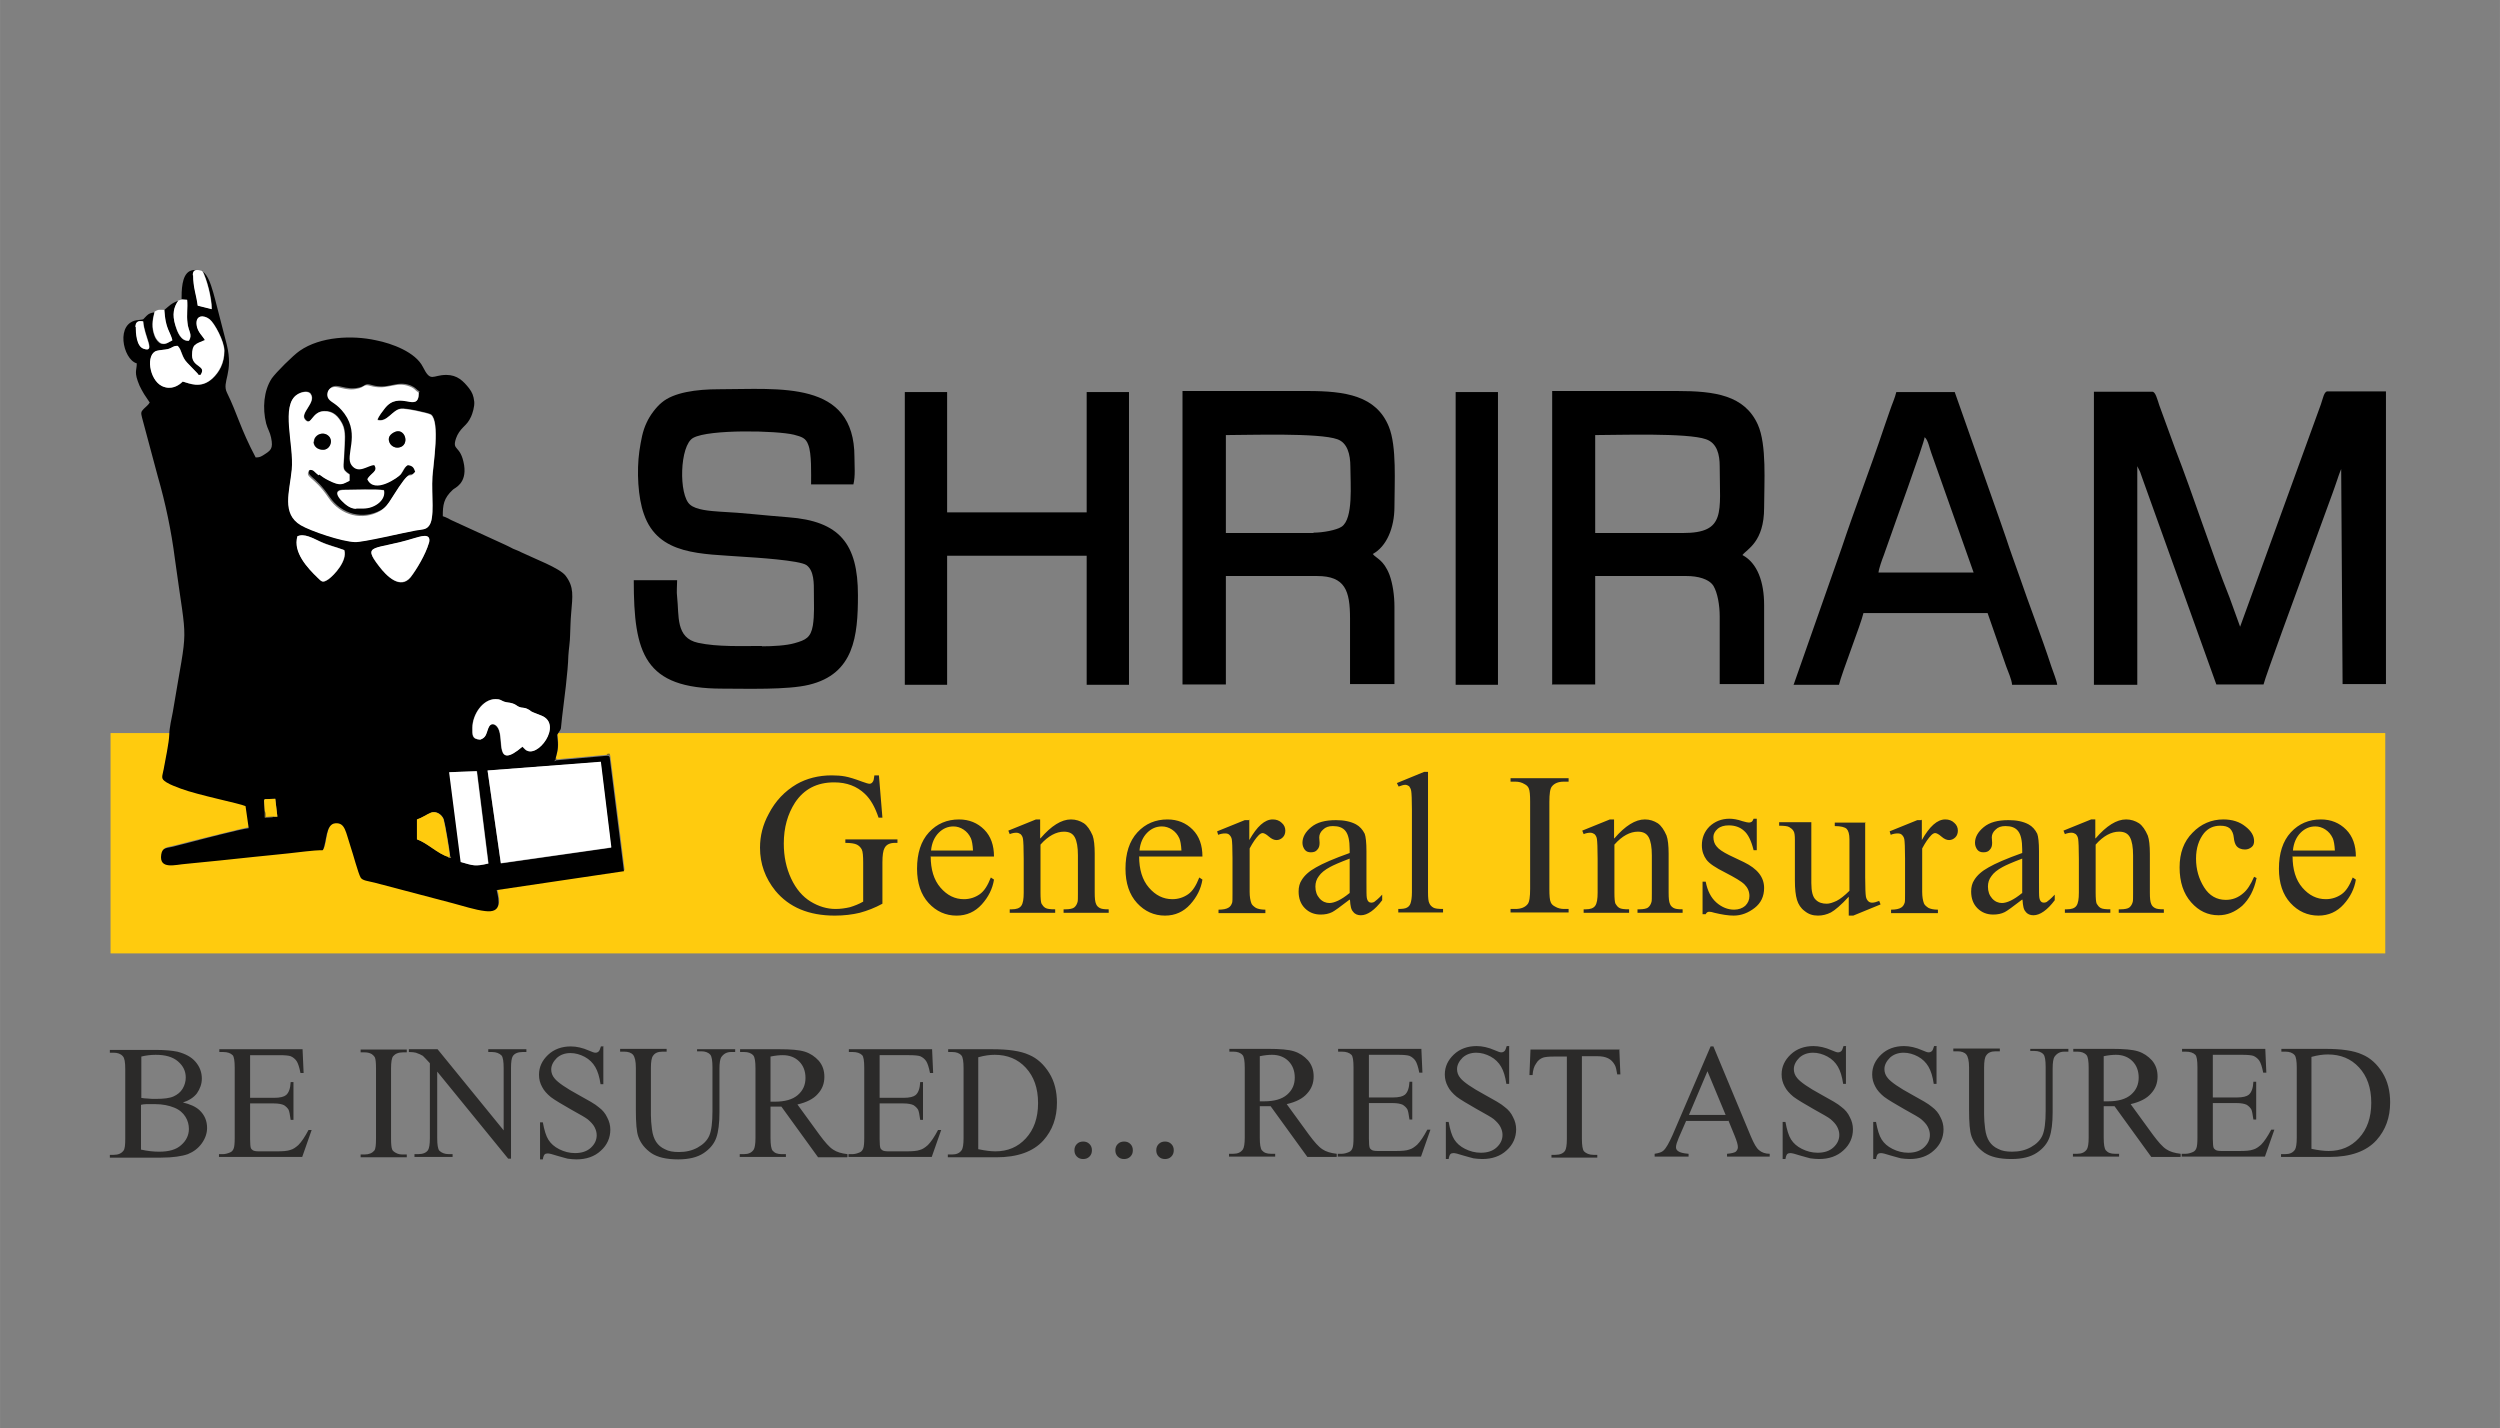 <?xml version="1.0" encoding="UTF-8"?>
<!DOCTYPE svg PUBLIC "-//W3C//DTD SVG 1.1//EN" "http://www.w3.org/Graphics/SVG/1.1/DTD/svg11.dtd">
<!-- Creator: CorelDRAW X6 -->
<svg xmlns="http://www.w3.org/2000/svg" xml:space="preserve" width="55.92mm" height="31.949mm" version="1.1" style="shape-rendering:geometricPrecision; text-rendering:geometricPrecision; image-rendering:optimizeQuality; fill-rule:evenodd; clip-rule:evenodd"
viewBox="0 0 7148 4084"
 xmlns:xlink="http://www.w3.org/1999/xlink">
 <rect x="0" y="0" width="7148" height="4084" fill="#808080" stroke="none"/>
 <defs>
  <style type="text/css">
   <![CDATA[
    .fil6 {fill:none}
    .fil1 {fill:black}
    .fil4 {fill:#3F3203}
    .fil3 {fill:#7F6506}
    .fil0 {fill:#FFCB0E}
    .fil2 {fill:white}
    .fil5 {fill:#2B2A29;fill-rule:nonzero}
   ]]>
  </style>
 </defs>
 <g id="Layer_x0020_1">
  <g id="_768641200">
   <path class="fil0" d="M1594 2098c3,33 3,40 -5,70l3 3 144 -13c3,-2 -4,-2 7,-3l2 6 41 327 -364 54c8,33 13,66 -33,60 -28,-4 -63,-15 -91,-22l-224 -59c-20,-6 -36,-6 -41,-15 -7,-12 -22,-68 -28,-86 -15,-45 -16,-71 -44,-69 -30,2 -24,53 -36,77 -30,0 -67,6 -98,9 -32,3 -65,7 -98,10 -67,7 -130,13 -195,20 -30,3 -78,18 -71,-27 3,-19 16,-17 33,-22 14,-3 28,-7 43,-11 30,-7 153,-39 174,-42l-9 -63c-17,-7 -134,-30 -185,-50 -16,-6 -28,-10 -41,-18 -18,-10 -12,-15 -8,-38 5,-29 15,-73 16,-100l-170 0 0 630 6504 0 0 -630 -5225 0z"/>
   <path class="fil1" d="M1287 2448l3 5c-14,1 -5,0 -8,-3 -30,-9 -58,-38 -89,-50l0 -57c15,-5 27,-14 39,-19 17,-7 33,7 37,19 4,13 17,90 18,104zm-530 -128l-2 -31 2 -4 30 -1 6 51 -11 0c-1,0 -2,0 -2,1 0,1 -2,1 -2,1l-21 1 0 -17zm528 -112l79 -3 33 264c-39,9 -43,6 -78,-4l-33 -257zm109 -5l323 -24 30 245 -315 45 -38 -265zm-21 -88c-25,-1 -23,-13 -23,-34 0,-37 29,-82 66,-82 14,0 14,3 24,7 9,4 14,2 24,5 10,3 13,7 19,10 9,4 14,1 24,6 20,10 -7,1 40,19 64,25 -12,127 -46,97l-8 -8c-80,68 -52,-21 -69,-52 -8,-14 -23,-19 -29,0 -6,17 -6,26 -23,32zm-523 -581c20,-10 47,6 67,15 23,10 45,15 68,24 9,30 -28,70 -45,83 -18,13 -20,7 -31,-4 -30,-28 -71,-73 -58,-118zm376 20c-10,32 -35,75 -52,97 -29,36 -68,-3 -90,-31 -51,-66 -13,-46 99,-80 16,-5 53,-19 43,15zm-208 -100c-19,0 -33,-14 -42,-23 -11,-11 -24,-31 7,-31 26,0 93,-2 114,1 6,29 -28,52 -58,52l-22 0zm180 -332c0,62 -55,-11 -98,46 -5,7 -18,23 -20,32 28,8 42,-29 67,-32 12,-2 79,12 86,17 26,21 6,139 4,177 -4,53 7,120 -10,141 -9,11 -20,10 -38,13 -33,6 -150,33 -173,33 -38,-1 -128,-32 -155,-48 -56,-33 -32,-96 -26,-159 7,-70 -33,-185 16,-215 11,-7 31,-12 38,-1 17,25 -34,56 -15,74 17,18 18,-24 53,-25 26,-1 41,15 52,36 12,22 7,51 6,79 -1,48 -10,49 15,66l0 18c-20,9 -24,18 -61,-2 -10,-5 -17,-9 -25,-16 -13,-10 -13,-17 -27,-15 -14,22 11,14 55,79 35,52 98,66 148,38 15,-9 24,-21 33,-37 62,-99 43,-46 67,-75 -4,-12 -7,-17 -21,-19 -11,6 -13,16 -21,27 -5,7 -75,58 -95,13 8,-16 32,-22 20,-40 -18,0 -45,27 -65,0 -20,-27 25,-85 -20,-147 -22,-30 -37,-32 -46,-43 -8,-11 -3,-24 6,-30 18,-12 39,10 79,1 18,-4 16,-13 33,-8 51,16 73,-14 114,2 16,7 14,10 26,18zm-810 -187c0,-15 8,-19 22,-16 3,44 37,90 1,78 -20,-7 -22,-44 -22,-62zm121 55c12,12 10,30 27,48l28 29c8,8 -1,4 10,6 19,-27 -24,-21 -24,-56 0,-32 9,-32 37,-44 -7,-12 -21,-22 -24,-43 -5,-30 20,-30 37,-17 14,11 42,63 42,90 0,36 -15,62 -34,79 -34,32 -67,14 -85,9 -12,12 -33,25 -59,13 -37,-18 -48,-92 -15,-101 12,-3 21,-3 32,-5 12,-3 15,-9 28,-9zm43 -203c0,-17 11,-16 27,-13 13,24 27,78 27,110l-40 -10c-4,-31 -13,-51 -13,-87zm-32 70l15 1c2,23 -2,43 1,66 3,24 16,33 4,51 -23,2 -34,-26 -39,-45 -9,-30 -4,-50 9,-70 -19,6 -28,16 -41,27 3,55 18,61 23,87 -8,3 -18,13 -31,9 -8,-2 -16,-13 -19,-21 -10,-25 -7,-45 -1,-69 -10,2 -15,3 -22,10 -12,11 -4,10 -23,12 -68,5 -45,113 -5,124 0,22 -9,24 8,64 3,7 9,17 13,24 5,8 11,17 16,24 -5,8 -10,11 -17,18 -9,9 -8,12 -5,25l45 168c22,76 39,157 49,236 36,264 38,172 -6,438 -3,15 -10,47 -10,63 -1,27 -11,71 -16,100 -4,22 -10,27 8,38 13,8 26,12 41,18 51,19 168,42 185,50l9 63c-21,2 -144,34 -174,42 -15,4 -29,7 -43,11 -17,4 -30,2 -33,22 -7,45 41,29 71,27 65,-6 128,-13 195,-20 33,-3 67,-7 98,-10 31,-3 68,-9 98,-9 12,-24 7,-75 36,-77 28,-2 29,24 44,69 6,17 21,74 28,86 5,9 21,10 41,15l224 59c27,7 63,19 91,22 47,6 41,-27 33,-60l364 -54 -41 -327c-6,-4 0,-3 -9,-3l-144 13 -5 3 3 -6c8,-30 9,-37 5,-70 15,-23 9,-10 14,-50 6,-49 17,-131 18,-176 1,-18 5,-42 5,-59 1,-21 1,-40 3,-62 4,-50 9,-75 -16,-108 -17,-22 -90,-49 -127,-67 -7,-4 -14,-6 -23,-10 -8,-4 -13,-7 -22,-11l-155 -71c-8,-4 -14,-8 -24,-11 0,-32 2,-51 29,-76 5,-5 40,-17 32,-70 -10,-60 -36,-39 -23,-77 4,-12 12,-23 20,-31 11,-11 16,-16 23,-31 4,-9 10,-28 9,-42 -2,-18 -6,-27 -15,-39 -16,-20 -33,-38 -65,-38 -40,0 -44,23 -67,-23 -21,-42 -88,-67 -134,-76 -68,-15 -159,-11 -218,30 -19,13 -68,62 -80,79 -23,35 -27,85 -16,129 4,15 11,25 14,40 7,33 -1,37 -23,51 -7,4 -10,6 -21,6 -44,-83 -52,-124 -82,-185 -16,-32 20,-56 -1,-139l-33 -128c-6,-22 -15,-60 -31,-76 -9,-9 -31,-11 -43,-4 -21,13 -22,51 -22,85z"/>
   <path class="fil1" d="M5987 1958l124 0 0 -625 8 16c3,8 4,12 7,20l211 588 135 0c5,-22 100,-280 112,-313 9,-26 19,-51 28,-77l57 -156c5,-13 9,-26 14,-40 3,-8 4,-13 7,-20 1,-3 2,-5 4,-10l4 615 124 0 0 -837 -167 0c-10,0 -13,20 -19,37l-231 636 -30 -83c-52,-130 -103,-290 -155,-424l-46 -126c-6,-18 -11,-39 -20,-39l-167 0 0 837z"/>
   <path class="fil1" d="M2178 1847c-57,0 -127,3 -182,-9 -65,-14 -54,-78 -60,-131 -2,-14 0,-34 0,-48l-124 0c0,210 30,310 253,310 68,0 187,4 248,-11 129,-31 140,-139 140,-256 0,-148 -53,-212 -199,-223 -67,-5 -131,-13 -196,-16 -29,-2 -68,-5 -85,-20 -33,-27 -30,-170 9,-191 45,-25 239,-21 288,-9 22,6 34,9 41,29 10,25 8,83 8,113l121 0c6,-24 3,-53 3,-78 0,-221 -214,-194 -388,-194 -64,0 -129,9 -163,38 -16,13 -34,37 -43,57 -12,25 -16,50 -21,82 -8,57 -4,133 13,180 41,119 166,113 284,122 32,2 162,10 181,24 22,16 21,53 21,79 0,30 2,63 -3,94 -6,34 -20,41 -52,50 -24,7 -63,9 -93,9z"/>
   <path class="fil1" d="M4811 1524l-250 0 0 -280c66,0 264,-7 317,12 32,11 39,45 39,77 0,131 19,191 -105,191zm-374 433l124 0 0 -310 261 0c32,0 64,8 77,28 12,20 18,56 18,87l0 194 127 0 0 -226c0,-66 -19,-120 -62,-143 13,-17 62,-37 62,-135 0,-72 8,-180 -18,-238 -38,-84 -123,-96 -230,-96l-358 0 0 837z"/>
   <path class="fil1" d="M3755 1524l-250 0 0 -280c66,0 267,-7 319,12 28,10 37,42 37,79 0,49 9,148 -25,171 -15,10 -54,17 -80,17zm-374 433l124 0 0 -310 261 0c80,0 94,42 94,121l0 188 127 0 0 -221c0,-33 -5,-66 -14,-91 -17,-44 -38,-47 -48,-60 39,-21 62,-74 62,-135 0,-68 7,-173 -16,-229 -36,-89 -125,-102 -232,-102l-358 0 0 837z"/>
   <polygon class="fil1" points="2587,1958 2708,1958 2708,1589 3107,1589 3107,1958 3228,1958 3228,1121 3107,1121 3107,1465 2708,1465 2708,1121 2587,1121 "/>
   <path class="fil1" d="M5503 1250c10,8 14,32 19,45l121 342 -272 0c1,-11 11,-39 15,-49 6,-16 11,-32 17,-48 10,-30 99,-274 100,-290zm-374 708l129 0c8,-34 63,-174 70,-205l355 0 53 152c5,14 16,38 17,53l129 0c-1,-11 -12,-38 -17,-53 -28,-86 -63,-175 -92,-260 -13,-37 -25,-69 -37,-106 -6,-19 -12,-33 -18,-52l-129 -366 -167 0c-4,17 -12,34 -18,52 -6,19 -12,33 -18,52 -37,111 -83,230 -120,341l-138 393z"/>
   <path class="fil2" d="M897 1263c0,-19 25,-31 41,-17 15,13 5,40 -15,40 -16,0 -27,-10 -27,-23zm230 -27c29,-15 45,31 19,42 -15,6 -28,-3 -32,-12 -7,-15 2,-25 13,-30zm-214 121c8,6 15,11 25,16 37,19 41,11 61,2l0 -18c-25,-17 -16,-18 -15,-66 1,-28 5,-57 -6,-79 -11,-21 -26,-37 -52,-36 -35,1 -36,43 -53,25 -19,-19 32,-49 15,-74 -7,-11 -27,-6 -38,1 -49,30 -9,144 -16,215 -6,63 -30,126 26,159 27,16 117,47 155,48 23,1 139,-27 173,-33 18,-3 30,-2 38,-13 18,-22 7,-89 10,-141 3,-38 22,-156 -4,-177 -7,-5 -74,-19 -86,-17 -25,3 -39,40 -67,32 2,-10 15,-25 20,-32 43,-57 98,16 98,-46 -12,-8 -10,-12 -26,-18 -41,-16 -63,13 -114,-2 -17,-5 -15,4 -33,8 -39,10 -60,-13 -79,-1 -8,5 -13,19 -6,30 8,12 24,13 46,43 45,62 0,120 20,147 20,27 47,0 65,0 12,18 -11,24 -20,40 20,45 90,-6 95,-13 8,-11 10,-21 21,-27 14,2 17,7 21,19 -24,29 -5,-24 -67,75 -10,16 -18,28 -33,37 -50,29 -113,14 -148,-38 -43,-64 -69,-56 -55,-79 13,-2 13,5 27,15z"/>
   <polygon class="fil1" points="4162,1958 4283,1958 4283,1121 4162,1121 "/>
   <polygon class="fil2" points="1432,2468 1748,2423 1718,2178 1394,2203 "/>
   <path class="fil2" d="M586 972c-28,12 -37,12 -37,44 0,35 43,28 24,56 -11,-1 -2,2 -10,-6l-28 -29c-17,-17 -15,-36 -27,-48 -13,-1 -16,6 -28,9 -11,3 -21,2 -32,5 -32,9 -22,83 15,101 26,12 47,-1 59,-13 18,4 51,22 85,-9 18,-17 34,-43 34,-79 0,-27 -28,-79 -42,-90 -16,-13 -41,-13 -37,17 3,20 17,30 24,43z"/>
   <path class="fil2" d="M1373 2115c17,-6 17,-16 23,-32 7,-19 22,-14 29,0 17,32 -11,120 69,52l8 8c34,30 109,-72 46,-97 -47,-18 -20,-9 -40,-19 -10,-5 -15,-2 -24,-6 -7,-3 -9,-7 -19,-10 -10,-3 -15,-2 -24,-5 -10,-4 -10,-7 -24,-7 -37,0 -66,45 -66,82 0,20 -2,32 23,34z"/>
   <path class="fil2" d="M1318 2465c35,10 40,13 78,4l-33 -264 -79 3 33 257z"/>
   <path class="fil2" d="M1226 1554c10,-34 -27,-19 -43,-15 -112,35 -150,14 -99,80 21,28 60,67 90,31 17,-22 43,-65 52,-97z"/>
   <path class="fil2" d="M850 1534c-13,45 29,90 58,118 11,10 13,16 31,4 17,-12 54,-53 45,-83 -23,-9 -45,-13 -68,-24 -20,-9 -47,-26 -67,-15z"/>
   <path class="fil0" d="M1281 2450c9,2 3,2 5,-3 -1,-13 -14,-91 -18,-104 -4,-12 -20,-26 -37,-19 -12,5 -24,14 -39,19l0 57c31,11 59,41 89,50z"/>
   <path class="fil2" d="M1018 1454l22 0c30,0 64,-23 58,-52 -21,-4 -88,-1 -114,-1 -31,0 -18,20 -7,31 9,9 23,23 42,23z"/>
   <path class="fil2" d="M552 787c0,36 9,55 13,87l40 10c0,-32 -14,-86 -27,-110 -16,-3 -27,-5 -27,13z"/>
   <path class="fil2" d="M510 859c-14,19 -18,40 -9,70 6,19 16,47 39,45 11,-18 -2,-27 -4,-51 -3,-23 1,-43 -1,-66l-15 -1 -9 3z"/>
   <path class="fil2" d="M442 892c-6,24 -9,44 1,69 3,8 12,19 19,21 13,4 23,-6 31,-9 -6,-25 -20,-32 -23,-87 -18,0 -16,-2 -28,5z"/>
   <path class="fil2" d="M388 935c0,18 2,55 22,62 36,13 2,-33 -1,-78 -14,-3 -22,1 -22,16z"/>
   <path class="fil1" d="M897 1263c0,13 11,23 27,23 20,0 30,-27 15,-40 -16,-14 -41,-2 -41,17z"/>
   <path class="fil1" d="M1127 1236c-11,6 -20,15 -13,30 4,9 17,18 32,12 26,-11 10,-57 -19,-42z"/>
   <path class="fil0" d="M757 2320c1,2 1,-1 2,7 0,3 0,7 0,9l23 -1 11 0 -6 -51 -30 1 -2 4 2 31z"/>
   <path class="fil3" d="M782 2335l-23 1c0,-3 0,-7 0,-9 -1,-8 -1,-5 -2,-7l0 17 21 -1c1,0 2,0 2,-1 0,-1 1,-1 2,-1z"/>
   <path class="fil3" d="M1744 2161l-2 -6c-12,1 -5,0 -7,3 9,0 3,-1 9,3z"/>
   <path class="fil3" d="M1281 2450c3,3 -6,3 8,3l-3 -5c-2,5 4,5 -5,3z"/>
   <polygon class="fil4" points="1591,2170 1588,2168 1586,2174 "/>
   <path class="fil5" d="M2513 2217l10 121 -11 0c-10,-30 -23,-53 -39,-68 -23,-22 -52,-33 -88,-33 -49,0 -86,19 -112,58 -21,33 -32,71 -32,117 0,37 7,70 21,100 14,30 33,52 56,66 23,14 47,21 71,21 14,0 28,-2 41,-5 13,-4 26,-9 38,-16l0 -111c0,-19 -1,-32 -4,-38 -3,-6 -8,-11 -14,-14 -6,-3 -17,-5 -33,-5l0 -10 149 0 0 10 -7 0c-15,0 -25,5 -30,15 -4,7 -6,21 -6,41l0 118c-22,12 -43,20 -65,26 -21,5 -45,8 -71,8 -75,0 -131,-24 -170,-71 -29,-36 -44,-77 -44,-123 0,-34 8,-66 25,-97 19,-37 46,-65 80,-85 28,-16 62,-25 100,-25 14,0 27,1 38,3 11,2 28,7 49,15 11,4 18,6 21,6 4,0 7,-2 9,-5 3,-3 4,-10 5,-19l10 0zm148 231c0,38 9,68 28,90 19,22 41,33 67,33 17,0 32,-5 45,-14 13,-9 23,-25 32,-48l9 6c-4,26 -16,50 -35,71 -19,21 -43,32 -72,32 -31,0 -58,-12 -80,-36 -22,-24 -33,-57 -33,-98 0,-44 11,-79 34,-104 23,-25 52,-37 86,-37 29,0 53,10 72,29 19,19 28,45 28,77l-180 0zm0 -16l121 0c-1,-17 -3,-28 -6,-35 -5,-11 -12,-19 -21,-25 -9,-6 -19,-9 -29,-9 -16,0 -30,6 -42,18 -12,12 -20,29 -22,51zm314 -35c31,-36 60,-54 87,-54 14,0 26,4 37,11 10,7 18,19 25,35 4,11 6,29 6,52l0 111c0,16 1,27 4,33 2,5 5,8 10,11 5,3 13,4 26,4l0 10 -129 0 0 -10 5 0c12,0 21,-2 25,-5 5,-4 8,-9 10,-16 1,-3 1,-12 1,-26l0 -107c0,-24 -3,-41 -9,-52 -6,-11 -16,-16 -31,-16 -22,0 -45,12 -67,37l0 137c0,17 1,28 3,32 3,5 6,9 11,12 5,3 14,4 28,4l0 10 -130 0 0 -10 6 0c13,0 22,-3 27,-10 5,-7 7,-19 7,-38l0 -96c0,-31 -1,-50 -2,-57 -1,-7 -4,-11 -7,-14 -3,-2 -7,-4 -12,-4 -5,0 -12,1 -19,4l-4 -10 79 -32 12 0 0 54zm282 51c0,38 9,68 28,90 19,22 41,33 67,33 17,0 32,-5 45,-14 13,-9 23,-25 32,-48l9 6c-4,26 -16,50 -35,71 -19,21 -43,32 -72,32 -31,0 -58,-12 -80,-36 -22,-24 -33,-57 -33,-98 0,-44 11,-79 34,-104 23,-25 52,-37 86,-37 29,0 53,10 72,29 19,19 28,45 28,77l-180 0zm0 -16l121 0c-1,-17 -3,-28 -6,-35 -5,-11 -12,-19 -21,-25 -9,-6 -19,-9 -29,-9 -16,0 -30,6 -42,18 -12,12 -20,29 -22,51zm315 -89l0 59c22,-39 44,-59 67,-59 10,0 19,3 26,10 7,6 10,14 10,22 0,7 -2,14 -7,19 -5,5 -11,8 -18,8 -7,0 -14,-3 -22,-10 -8,-7 -14,-10 -18,-10 -3,0 -7,2 -11,6 -8,8 -17,21 -26,38l0 124c0,14 2,25 5,33 2,5 7,9 13,13 6,3 15,5 27,5l0 10 -134 0 0 -10c13,0 23,-2 29,-6 5,-3 8,-8 10,-14 1,-3 1,-12 1,-27l0 -100c0,-30 -1,-48 -2,-54 -1,-6 -4,-10 -7,-13 -3,-3 -7,-4 -12,-4 -6,0 -13,1 -20,4l-3 -10 79 -32 12 0zm287 229c-27,21 -44,33 -50,36 -10,5 -21,7 -33,7 -18,0 -33,-6 -45,-18 -12,-12 -18,-28 -18,-48 0,-13 3,-24 9,-33 8,-13 21,-25 41,-36 19,-11 51,-25 96,-41l0 -10c0,-26 -4,-43 -12,-53 -8,-10 -20,-14 -36,-14 -12,0 -21,3 -28,10 -7,6 -11,14 -11,22l1 16c0,9 -2,15 -7,20 -4,5 -10,7 -18,7 -7,0 -13,-2 -17,-7 -4,-5 -7,-12 -7,-20 0,-16 8,-31 25,-45 17,-14 40,-20 71,-20 23,0 42,4 57,12 11,6 19,15 25,27 3,8 5,25 5,50l0 88c0,25 0,40 1,45 1,6 3,9 5,11 2,2 5,3 8,3 3,0 6,-1 8,-2 4,-3 12,-9 23,-21l0 16c-21,28 -42,43 -61,43 -9,0 -17,-3 -22,-10 -6,-6 -8,-17 -9,-33zm0 -18l0 -99c-29,11 -47,19 -56,24 -15,8 -26,17 -32,26 -7,9 -10,19 -10,30 0,14 4,25 12,34 8,9 18,13 28,13 14,0 34,-9 57,-28zm224 -347l0 344c0,16 1,27 4,32 2,5 6,9 11,12 5,3 14,4 28,4l0 10 -128 0 0 -10c12,0 20,-1 25,-4 4,-2 8,-6 10,-12 2,-6 4,-16 4,-32l0 -236c0,-29 -1,-47 -2,-53 -1,-7 -4,-11 -6,-14 -3,-2 -7,-4 -11,-4 -5,0 -11,2 -19,5l-5 -10 78 -32 13 0zm402 392l0 10 -166 0 0 -10 14 0c16,0 28,-5 35,-14 5,-6 7,-21 7,-44l0 -249c0,-19 -1,-32 -4,-38 -2,-5 -6,-9 -12,-12 -8,-5 -17,-7 -26,-7l-14 0 0 -10 166 0 0 10 -14 0c-16,0 -27,5 -34,14 -5,6 -7,21 -7,44l0 249c0,19 1,32 4,38 2,5 6,9 12,12 8,5 17,7 26,7l14 0zm131 -202c31,-36 60,-54 87,-54 14,0 26,4 37,11 10,7 18,19 25,35 4,11 6,29 6,52l0 111c0,16 1,27 4,33 2,5 5,8 10,11 5,3 13,4 26,4l0 10 -129 0 0 -10 5 0c12,0 21,-2 25,-5 5,-4 8,-9 10,-16 1,-3 1,-12 1,-26l0 -107c0,-24 -3,-41 -9,-52 -6,-11 -16,-16 -31,-16 -22,0 -45,12 -67,37l0 137c0,17 1,28 3,32 3,5 6,9 11,12 5,3 14,4 28,4l0 10 -130 0 0 -10 6 0c13,0 22,-3 27,-10 5,-7 7,-19 7,-38l0 -96c0,-31 -1,-50 -2,-57 -1,-7 -4,-11 -7,-14 -3,-2 -7,-4 -12,-4 -5,0 -12,1 -19,4l-4 -10 79 -32 12 0 0 54zm407 -54l0 88 -9 0c-7,-28 -16,-46 -28,-56 -11,-10 -26,-15 -43,-15 -13,0 -24,3 -32,10 -8,7 -12,15 -12,23 0,11 3,20 9,27 6,8 18,16 36,25l42 20c39,19 58,43 58,74 0,24 -9,43 -27,57 -18,14 -38,22 -60,22 -16,0 -34,-3 -55,-8 -6,-2 -11,-3 -15,-3 -4,0 -8,2 -10,7l-9 0 0 -93 9 0c5,26 15,46 31,60 15,13 32,20 50,20 13,0 24,-4 32,-11 8,-8 12,-17 12,-28 0,-13 -5,-24 -14,-33 -9,-9 -28,-20 -55,-34 -28,-14 -46,-26 -54,-37 -8,-11 -13,-24 -13,-41 0,-21 7,-39 22,-54 15,-14 34,-22 57,-22 10,0 23,2 37,7 10,3 16,4 19,4 3,0 5,-1 7,-2 2,-1 4,-4 6,-9l9 0zm310 8l0 158c0,30 1,48 2,54 1,7 4,11 7,14 3,3 7,4 11,4 6,0 12,-2 20,-5l4 10 -78 32 -13 0 0 -54c-22,24 -40,39 -51,45 -12,6 -24,9 -37,9 -15,0 -27,-4 -38,-13 -11,-8 -18,-19 -22,-32 -4,-13 -6,-32 -6,-56l0 -116c0,-12 -1,-21 -4,-25 -3,-5 -7,-8 -12,-11 -5,-3 -15,-4 -29,-4l0 -10 92 0 0 174c0,24 4,40 13,48 8,8 19,11 31,11 8,0 17,-3 28,-8 10,-5 23,-15 37,-29l0 -147c0,-15 -3,-25 -8,-30 -5,-5 -17,-8 -34,-8l0 -10 89 0zm162 -8l0 59c22,-39 44,-59 67,-59 10,0 19,3 26,10 7,6 10,14 10,22 0,7 -2,14 -7,19 -5,5 -11,8 -18,8 -7,0 -14,-3 -22,-10 -8,-7 -14,-10 -18,-10 -3,0 -7,2 -11,6 -8,8 -17,21 -26,38l0 124c0,14 2,25 5,33 2,5 7,9 13,13 6,3 15,5 27,5l0 10 -134 0 0 -10c13,0 23,-2 29,-6 5,-3 8,-8 10,-14 1,-3 1,-12 1,-27l0 -100c0,-30 -1,-48 -2,-54 -1,-6 -4,-10 -7,-13 -3,-3 -7,-4 -12,-4 -6,0 -13,1 -20,4l-3 -10 79 -32 12 0zm287 229c-27,21 -44,33 -50,36 -10,5 -21,7 -33,7 -18,0 -33,-6 -45,-18 -12,-12 -18,-28 -18,-48 0,-13 3,-24 9,-33 8,-13 21,-25 41,-36 19,-11 51,-25 96,-41l0 -10c0,-26 -4,-43 -12,-53 -8,-10 -20,-14 -36,-14 -12,0 -21,3 -28,10 -7,6 -11,14 -11,22l1 16c0,9 -2,15 -7,20 -4,5 -10,7 -18,7 -7,0 -13,-2 -17,-7 -4,-5 -7,-12 -7,-20 0,-16 8,-31 25,-45 17,-14 40,-20 71,-20 23,0 42,4 57,12 11,6 19,15 25,27 3,8 5,25 5,50l0 88c0,25 0,40 1,45 1,6 3,9 5,11 2,2 5,3 8,3 3,0 6,-1 8,-2 4,-3 12,-9 23,-21l0 16c-21,28 -42,43 -61,43 -9,0 -17,-3 -22,-10 -6,-6 -8,-17 -9,-33zm0 -18l0 -99c-29,11 -47,19 -56,24 -15,8 -26,17 -32,26 -7,9 -10,19 -10,30 0,14 4,25 12,34 8,9 18,13 28,13 14,0 34,-9 57,-28zm210 -157c31,-36 60,-54 87,-54 14,0 26,4 37,11 10,7 18,19 25,35 4,11 6,29 6,52l0 111c0,16 1,27 4,33 2,5 5,8 10,11 5,3 13,4 26,4l0 10 -129 0 0 -10 5 0c12,0 21,-2 25,-5 5,-4 8,-9 10,-16 1,-3 1,-12 1,-26l0 -107c0,-24 -3,-41 -9,-52 -6,-11 -16,-16 -31,-16 -22,0 -45,12 -67,37l0 137c0,17 1,28 3,32 3,5 6,9 11,12 5,3 14,4 28,4l0 10 -130 0 0 -10 6 0c13,0 22,-3 27,-10 5,-7 7,-19 7,-38l0 -96c0,-31 -1,-50 -2,-57 -1,-7 -4,-11 -7,-14 -3,-2 -7,-4 -12,-4 -5,0 -12,1 -19,4l-4 -10 79 -32 12 0 0 54zm460 114c-7,34 -21,60 -41,79 -21,18 -43,27 -68,27 -30,0 -56,-12 -78,-37 -22,-25 -33,-58 -33,-100 0,-41 12,-74 37,-99 24,-25 54,-38 88,-38 26,0 47,7 63,20 17,13 25,27 25,42 0,7 -2,13 -7,17 -5,4 -11,7 -19,7 -11,0 -20,-4 -25,-11 -3,-4 -6,-12 -7,-23 -1,-11 -5,-20 -11,-26 -7,-6 -16,-8 -28,-8 -19,0 -34,7 -46,21 -15,19 -23,43 -23,73 0,31 8,58 23,82 15,24 36,36 62,36 19,0 35,-6 50,-19 11,-9 21,-24 31,-47l8 4zm103 -63c0,38 9,68 28,90 19,22 41,33 67,33 17,0 32,-5 45,-14 13,-9 23,-25 32,-48l9 6c-4,26 -16,50 -35,71 -19,21 -43,32 -72,32 -31,0 -58,-12 -80,-36 -22,-24 -33,-57 -33,-98 0,-44 11,-79 34,-104 23,-25 52,-37 86,-37 29,0 53,10 72,29 19,19 28,45 28,77l-180 0zm0 -16l121 0c-1,-17 -3,-28 -6,-35 -5,-11 -12,-19 -21,-25 -9,-6 -19,-9 -29,-9 -16,0 -30,6 -42,18 -12,12 -20,29 -22,51z"/>
   <path class="fil5" d="M522 3152c21,5 37,12 48,22 15,14 22,31 22,51 0,15 -5,30 -15,44 -10,14 -23,24 -40,31 -17,6 -43,10 -77,10l-146 0 0 -8 11 0c13,0 22,-4 28,-12 4,-5 5,-17 5,-34l0 -200c0,-19 -2,-31 -7,-36 -6,-7 -15,-10 -26,-10l-11 0 0 -8 133 0c25,0 45,2 60,5 23,6 40,15 52,29 12,14 18,30 18,48 0,15 -5,29 -14,42 -9,12 -23,21 -42,27zm-119 -13c6,1 12,2 19,2 7,1 15,1 24,1 22,0 39,-2 50,-7 11,-5 20,-12 26,-22 6,-10 9,-21 9,-32 0,-18 -7,-33 -22,-46 -15,-13 -36,-19 -64,-19 -15,0 -29,2 -41,5l0 118zm0 148c18,4 35,6 52,6 28,0 49,-6 63,-19 14,-12 22,-28 22,-46 0,-12 -3,-24 -10,-35 -7,-11 -17,-20 -32,-26 -15,-6 -33,-10 -55,-10 -9,0 -17,0 -24,0 -7,0 -12,1 -16,2l0 127zm312 -270l0 122 68 0c18,0 29,-3 35,-8 8,-7 12,-19 13,-37l8 0 0 108 -8 0c-2,-15 -4,-25 -6,-29 -3,-5 -7,-9 -13,-13 -6,-3 -16,-5 -29,-5l-68 0 0 102c0,14 1,22 2,25 1,3 3,5 6,7 3,2 9,3 17,3l52 0c17,0 30,-1 38,-4 8,-2 15,-7 23,-14 9,-9 19,-24 29,-43l9 0 -27 77 -238 0 0 -8 11 0c7,0 14,-2 21,-5 5,-2 8,-6 10,-11 2,-5 3,-15 3,-30l0 -201c0,-20 -2,-32 -6,-36 -6,-6 -15,-9 -27,-9l-11 0 0 -8 238 0 3 68 -9 0c-3,-16 -7,-28 -11,-34 -4,-6 -10,-11 -17,-14 -6,-2 -17,-3 -32,-3l-85 0zm448 284l0 8 -132 0 0 -8 11 0c13,0 22,-4 28,-11 4,-5 5,-17 5,-35l0 -200c0,-16 -1,-26 -3,-31 -2,-4 -5,-7 -9,-10 -7,-4 -14,-5 -21,-5l-11 0 0 -8 132 0 0 8 -11 0c-13,0 -22,4 -28,11 -4,5 -6,17 -6,35l0 200c0,16 1,26 3,31 1,4 5,7 10,10 7,4 13,5 21,5l11 0zm5 -301l83 0 189 232 0 -178c0,-19 -2,-31 -6,-36 -6,-6 -15,-10 -27,-10l-11 0 0 -8 109 0 0 8 -11 0c-13,0 -23,4 -28,12 -3,5 -5,16 -5,33l0 260 -8 0 -203 -249 0 190c0,19 2,31 6,36 6,6 15,10 27,10l11 0 0 8 -109 0 0 -8 11 0c13,0 23,-4 28,-12 3,-5 5,-16 5,-33l0 -215c-9,-10 -16,-17 -20,-21 -5,-3 -11,-6 -20,-9 -4,-1 -11,-2 -20,-2l0 -8zm557 -7l0 107 -8 0c-3,-21 -8,-37 -15,-49 -7,-12 -17,-22 -30,-29 -13,-7 -27,-11 -41,-11 -16,0 -29,5 -39,14 -10,10 -16,21 -16,33 0,9 3,18 10,26 9,11 32,27 67,46 29,16 49,27 59,36 11,8 19,18 24,29 6,11 9,23 9,35 0,23 -9,44 -27,60 -18,17 -42,25 -70,25 -9,0 -17,-1 -25,-2 -5,-1 -14,-4 -29,-8 -15,-5 -24,-7 -28,-7 -4,0 -7,1 -9,3 -2,2 -4,7 -5,14l-8 0 0 -106 8 0c4,22 9,39 16,50 7,11 17,20 31,27 14,7 29,11 45,11 19,0 34,-5 45,-15 11,-10 17,-22 17,-36 0,-8 -2,-15 -6,-23 -4,-8 -11,-15 -19,-22 -6,-5 -22,-14 -49,-29 -26,-15 -45,-26 -57,-35 -11,-9 -20,-19 -25,-29 -6,-11 -9,-22 -9,-35 0,-22 9,-41 26,-57 17,-16 39,-24 65,-24 16,0 34,4 52,12 9,4 15,6 18,6 4,0 7,-1 10,-4 2,-2 4,-7 6,-14l8 0zm268 15l0 -8 109 0 0 8 -12 0c-12,0 -21,5 -28,15 -3,5 -5,16 -5,33l0 125c0,31 -3,55 -9,72 -6,17 -18,32 -36,44 -18,12 -42,18 -73,18 -34,0 -59,-6 -77,-18 -17,-12 -30,-27 -37,-47 -5,-14 -7,-39 -7,-76l0 -121c0,-19 -3,-31 -8,-37 -5,-6 -14,-9 -25,-9l-12 0 0 -8 133 0 0 8 -12 0c-13,0 -22,4 -27,12 -4,5 -6,17 -6,34l0 135c0,12 1,26 3,41 2,15 6,27 12,36 6,9 14,16 25,21 11,6 24,8 40,8 20,0 38,-4 54,-13 16,-9 27,-20 33,-34 6,-14 9,-37 9,-70l0 -125c0,-19 -2,-31 -6,-36 -6,-7 -15,-10 -26,-10l-12 0zm429 301l-83 0 -105 -145c-8,0 -14,0 -18,0 -2,0 -4,0 -6,0 -2,0 -4,0 -7,0l0 90c0,19 2,31 6,36 6,7 14,10 26,10l12 0 0 8 -132 0 0 -8 12 0c13,0 22,-4 28,-13 3,-5 5,-16 5,-33l0 -200c0,-19 -2,-31 -6,-36 -6,-7 -15,-10 -26,-10l-12 0 0 -8 112 0c33,0 57,2 73,7 16,5 29,14 40,26 11,13 16,28 16,46 0,19 -6,35 -19,49 -12,14 -32,24 -58,30l64 88c15,20 27,34 38,41 10,7 24,11 41,13l0 8zm-219 -159c3,0 5,0 7,0 2,0 4,0 5,0 29,0 51,-6 66,-19 15,-13 22,-29 22,-49 0,-19 -6,-35 -18,-47 -12,-12 -28,-18 -47,-18 -9,0 -21,1 -35,4l0 129zm312 -133l0 122 68 0c18,0 29,-3 35,-8 8,-7 12,-19 13,-37l8 0 0 108 -8 0c-2,-15 -4,-25 -6,-29 -3,-5 -7,-9 -13,-13 -6,-3 -16,-5 -29,-5l-68 0 0 102c0,14 1,22 2,25 1,3 3,5 6,7 3,2 9,3 17,3l52 0c17,0 30,-1 38,-4 8,-2 15,-7 23,-14 9,-9 19,-24 29,-43l9 0 -27 77 -238 0 0 -8 11 0c7,0 14,-2 21,-5 5,-2 8,-6 10,-11 2,-5 3,-15 3,-30l0 -201c0,-20 -2,-32 -6,-36 -6,-6 -15,-9 -27,-9l-11 0 0 -8 238 0 3 68 -9 0c-3,-16 -7,-28 -11,-34 -4,-6 -10,-11 -17,-14 -6,-2 -17,-3 -32,-3l-85 0zm195 292l0 -8 12 0c13,0 22,-4 28,-13 3,-5 5,-16 5,-34l0 -200c0,-19 -2,-31 -6,-36 -6,-7 -15,-10 -26,-10l-12 0 0 -8 126 0c46,0 81,5 105,16 24,10 43,28 58,52 15,24 22,53 22,85 0,43 -13,79 -39,108 -29,32 -74,48 -134,48l-138 0zm88 -23c19,4 35,6 48,6 35,0 64,-12 87,-37 23,-25 35,-58 35,-101 0,-43 -12,-76 -35,-101 -23,-25 -53,-37 -89,-37 -14,0 -29,2 -47,7l0 263zm299 -22c7,0 13,2 18,7 5,5 7,11 7,18 0,7 -2,13 -7,18 -5,5 -11,7 -18,7 -7,0 -13,-2 -18,-7 -5,-5 -7,-11 -7,-18 0,-7 2,-13 7,-18 5,-5 11,-7 18,-7zm117 0c7,0 13,2 18,7 5,5 7,11 7,18 0,7 -2,13 -7,18 -5,5 -11,7 -18,7 -7,0 -13,-2 -18,-7 -5,-5 -7,-11 -7,-18 0,-7 2,-13 7,-18 5,-5 11,-7 18,-7zm117 0c7,0 13,2 18,7 5,5 7,11 7,18 0,7 -2,13 -7,18 -5,5 -11,7 -18,7 -7,0 -13,-2 -18,-7 -5,-5 -7,-11 -7,-18 0,-7 2,-13 7,-18 5,-5 11,-7 18,-7zm490 44l-83 0 -105 -145c-8,0 -14,0 -18,0 -2,0 -4,0 -6,0 -2,0 -4,0 -7,0l0 90c0,19 2,31 6,36 6,7 14,10 26,10l12 0 0 8 -132 0 0 -8 12 0c13,0 22,-4 28,-13 3,-5 5,-16 5,-33l0 -200c0,-19 -2,-31 -6,-36 -6,-7 -15,-10 -26,-10l-12 0 0 -8 112 0c33,0 57,2 73,7 16,5 29,14 40,26 11,13 16,28 16,46 0,19 -6,35 -19,49 -12,14 -32,24 -58,30l64 88c15,20 27,34 38,41 10,7 24,11 41,13l0 8zm-219 -159c3,0 5,0 7,0 2,0 4,0 5,0 29,0 51,-6 66,-19 15,-13 22,-29 22,-49 0,-19 -6,-35 -18,-47 -12,-12 -28,-18 -47,-18 -9,0 -21,1 -35,4l0 129zm312 -133l0 122 68 0c18,0 29,-3 35,-8 8,-7 12,-19 13,-37l8 0 0 108 -8 0c-2,-15 -4,-25 -6,-29 -3,-5 -7,-9 -13,-13 -6,-3 -16,-5 -29,-5l-68 0 0 102c0,14 1,22 2,25 1,3 3,5 6,7 3,2 9,3 17,3l52 0c17,0 30,-1 38,-4 8,-2 15,-7 23,-14 9,-9 19,-24 29,-43l9 0 -27 77 -238 0 0 -8 11 0c7,0 14,-2 21,-5 5,-2 8,-6 10,-11 2,-5 3,-15 3,-30l0 -201c0,-20 -2,-32 -6,-36 -6,-6 -15,-9 -27,-9l-11 0 0 -8 238 0 3 68 -9 0c-3,-16 -7,-28 -11,-34 -4,-6 -10,-11 -17,-14 -6,-2 -17,-3 -32,-3l-85 0zm401 -24l0 107 -8 0c-3,-21 -8,-37 -15,-49 -7,-12 -17,-22 -30,-29 -13,-7 -27,-11 -41,-11 -16,0 -29,5 -39,14 -10,10 -16,21 -16,33 0,9 3,18 10,26 9,11 32,27 67,46 29,16 49,27 59,36 11,8 19,18 24,29 6,11 9,23 9,35 0,23 -9,44 -27,60 -18,17 -42,25 -70,25 -9,0 -17,-1 -25,-2 -5,-1 -14,-4 -29,-8 -15,-5 -24,-7 -28,-7 -4,0 -7,1 -9,3 -2,2 -4,7 -5,14l-8 0 0 -106 8 0c4,22 9,39 16,50 7,11 17,20 31,27 14,7 29,11 45,11 19,0 34,-5 45,-15 11,-10 17,-22 17,-36 0,-8 -2,-15 -6,-23 -4,-8 -11,-15 -19,-22 -6,-5 -22,-14 -49,-29 -26,-15 -45,-26 -57,-35 -11,-9 -20,-19 -25,-29 -6,-11 -9,-22 -9,-35 0,-22 9,-41 26,-57 17,-16 39,-24 65,-24 16,0 34,4 52,12 9,4 15,6 18,6 4,0 7,-1 10,-4 2,-2 4,-7 6,-14l8 0zm315 7l3 73 -9 0c-2,-13 -4,-22 -7,-27 -5,-9 -11,-15 -19,-19 -8,-4 -18,-6 -31,-6l-44 0 0 236c0,19 2,31 6,36 6,6 15,10 27,10l11 0 0 8 -131 0 0 -8 11 0c13,0 23,-4 28,-12 3,-5 5,-16 5,-33l0 -236 -37 0c-14,0 -25,1 -31,3 -8,3 -15,8 -20,17 -6,8 -9,19 -10,33l-9 0 3 -73 253 0zm311 206l-120 0 -21 48c-5,12 -8,21 -8,27 0,5 2,9 7,12 4,3 14,6 29,7l0 8 -97 0 0 -8c13,-2 21,-5 25,-9 8,-7 16,-22 26,-44l109 -254 8 0 107 257c9,21 16,34 24,40 7,6 17,10 30,10l0 8 -122 0 0 -8c12,-1 21,-3 25,-6 4,-4 6,-8 6,-13 0,-7 -3,-17 -9,-32l-18 -44zm-7 -17l-52 -125 -53 125 106 0zm344 -196l0 107 -8 0c-3,-21 -8,-37 -15,-49 -7,-12 -17,-22 -30,-29 -13,-7 -27,-11 -41,-11 -16,0 -29,5 -39,14 -10,10 -16,21 -16,33 0,9 3,18 10,26 9,11 32,27 67,46 29,16 49,27 59,36 11,8 19,18 24,29 6,11 9,23 9,35 0,23 -9,44 -27,60 -18,17 -42,25 -70,25 -9,0 -17,-1 -25,-2 -5,-1 -14,-4 -29,-8 -15,-5 -24,-7 -28,-7 -4,0 -7,1 -9,3 -2,2 -4,7 -5,14l-8 0 0 -106 8 0c4,22 9,39 16,50 7,11 17,20 31,27 14,7 29,11 45,11 19,0 34,-5 45,-15 11,-10 17,-22 17,-36 0,-8 -2,-15 -6,-23 -4,-8 -11,-15 -19,-22 -6,-5 -22,-14 -49,-29 -26,-15 -45,-26 -57,-35 -11,-9 -20,-19 -25,-29 -6,-11 -9,-22 -9,-35 0,-22 9,-41 26,-57 17,-16 39,-24 65,-24 16,0 34,4 52,12 9,4 15,6 18,6 4,0 7,-1 10,-4 2,-2 4,-7 6,-14l8 0zm259 0l0 107 -8 0c-3,-21 -8,-37 -15,-49 -7,-12 -17,-22 -30,-29 -13,-7 -27,-11 -41,-11 -16,0 -29,5 -39,14 -10,10 -16,21 -16,33 0,9 3,18 10,26 9,11 32,27 67,46 29,16 49,27 59,36 11,8 19,18 24,29 6,11 9,23 9,35 0,23 -9,44 -27,60 -18,17 -42,25 -70,25 -9,0 -17,-1 -25,-2 -5,-1 -14,-4 -29,-8 -15,-5 -24,-7 -28,-7 -4,0 -7,1 -9,3 -2,2 -4,7 -5,14l-8 0 0 -106 8 0c4,22 9,39 16,50 7,11 17,20 31,27 14,7 29,11 45,11 19,0 34,-5 45,-15 11,-10 17,-22 17,-36 0,-8 -2,-15 -6,-23 -4,-8 -11,-15 -19,-22 -6,-5 -22,-14 -49,-29 -26,-15 -45,-26 -57,-35 -11,-9 -20,-19 -25,-29 -6,-11 -9,-22 -9,-35 0,-22 9,-41 26,-57 17,-16 39,-24 65,-24 16,0 34,4 52,12 9,4 15,6 18,6 4,0 7,-1 10,-4 2,-2 4,-7 6,-14l8 0zm268 15l0 -8 109 0 0 8 -12 0c-12,0 -21,5 -28,15 -3,5 -5,16 -5,33l0 125c0,31 -3,55 -9,72 -6,17 -18,32 -36,44 -18,12 -42,18 -73,18 -34,0 -59,-6 -77,-18 -17,-12 -30,-27 -37,-47 -5,-14 -7,-39 -7,-76l0 -121c0,-19 -3,-31 -8,-37 -5,-6 -14,-9 -25,-9l-12 0 0 -8 133 0 0 8 -12 0c-13,0 -22,4 -27,12 -4,5 -6,17 -6,34l0 135c0,12 1,26 3,41 2,15 6,27 12,36 6,9 14,16 25,21 11,6 24,8 40,8 20,0 38,-4 54,-13 16,-9 27,-20 33,-34 6,-14 9,-37 9,-70l0 -125c0,-19 -2,-31 -6,-36 -6,-7 -15,-10 -26,-10l-12 0zm429 301l-83 0 -105 -145c-8,0 -14,0 -18,0 -2,0 -4,0 -6,0 -2,0 -5,0 -7,0l0 90c0,19 2,31 6,36 6,7 14,10 26,10l12 0 0 8 -132 0 0 -8 12 0c13,0 22,-4 28,-13 3,-5 5,-16 5,-33l0 -200c0,-19 -2,-31 -6,-36 -6,-7 -15,-10 -26,-10l-12 0 0 -8 112 0c33,0 57,2 73,7 16,5 29,14 40,26 11,13 16,28 16,46 0,19 -6,35 -19,49 -12,14 -32,24 -58,30l64 88c15,20 27,34 38,41 10,7 24,11 41,13l0 8zm-219 -159c3,0 5,0 7,0 2,0 4,0 5,0 29,0 51,-6 66,-19 15,-13 22,-29 22,-49 0,-19 -6,-35 -18,-47 -12,-12 -28,-18 -47,-18 -9,0 -21,1 -35,4l0 129zm312 -133l0 122 68 0c18,0 29,-3 35,-8 8,-7 12,-19 13,-37l8 0 0 108 -8 0c-2,-15 -4,-25 -6,-29 -3,-5 -7,-9 -13,-13 -6,-3 -16,-5 -29,-5l-68 0 0 102c0,14 1,22 2,25 1,3 3,5 6,7 3,2 9,3 17,3l52 0c17,0 30,-1 38,-4 8,-2 15,-7 23,-14 9,-9 19,-24 29,-43l9 0 -27 77 -238 0 0 -8 11 0c7,0 14,-2 21,-5 5,-2 8,-6 10,-11 2,-5 3,-15 3,-30l0 -201c0,-20 -2,-32 -6,-36 -6,-6 -15,-9 -27,-9l-11 0 0 -8 238 0 3 68 -9 0c-3,-16 -7,-28 -11,-34 -4,-6 -10,-11 -17,-14 -6,-2 -17,-3 -32,-3l-85 0zm195 292l0 -8 12 0c13,0 22,-4 28,-13 3,-5 5,-16 5,-34l0 -200c0,-19 -2,-31 -6,-36 -6,-7 -15,-10 -26,-10l-12 0 0 -8 126 0c46,0 81,5 105,16 24,10 43,28 58,52 15,24 22,53 22,85 0,43 -13,79 -39,108 -29,32 -74,48 -134,48l-138 0zm88 -23c19,4 35,6 48,6 35,0 64,-12 87,-37 23,-25 35,-58 35,-101 0,-43 -12,-76 -35,-101 -23,-25 -53,-37 -89,-37 -14,0 -29,2 -47,7l0 263z"/>
  </g>
  <rect class="fil6" width="7148" height="4084"/>
 </g>
</svg>
